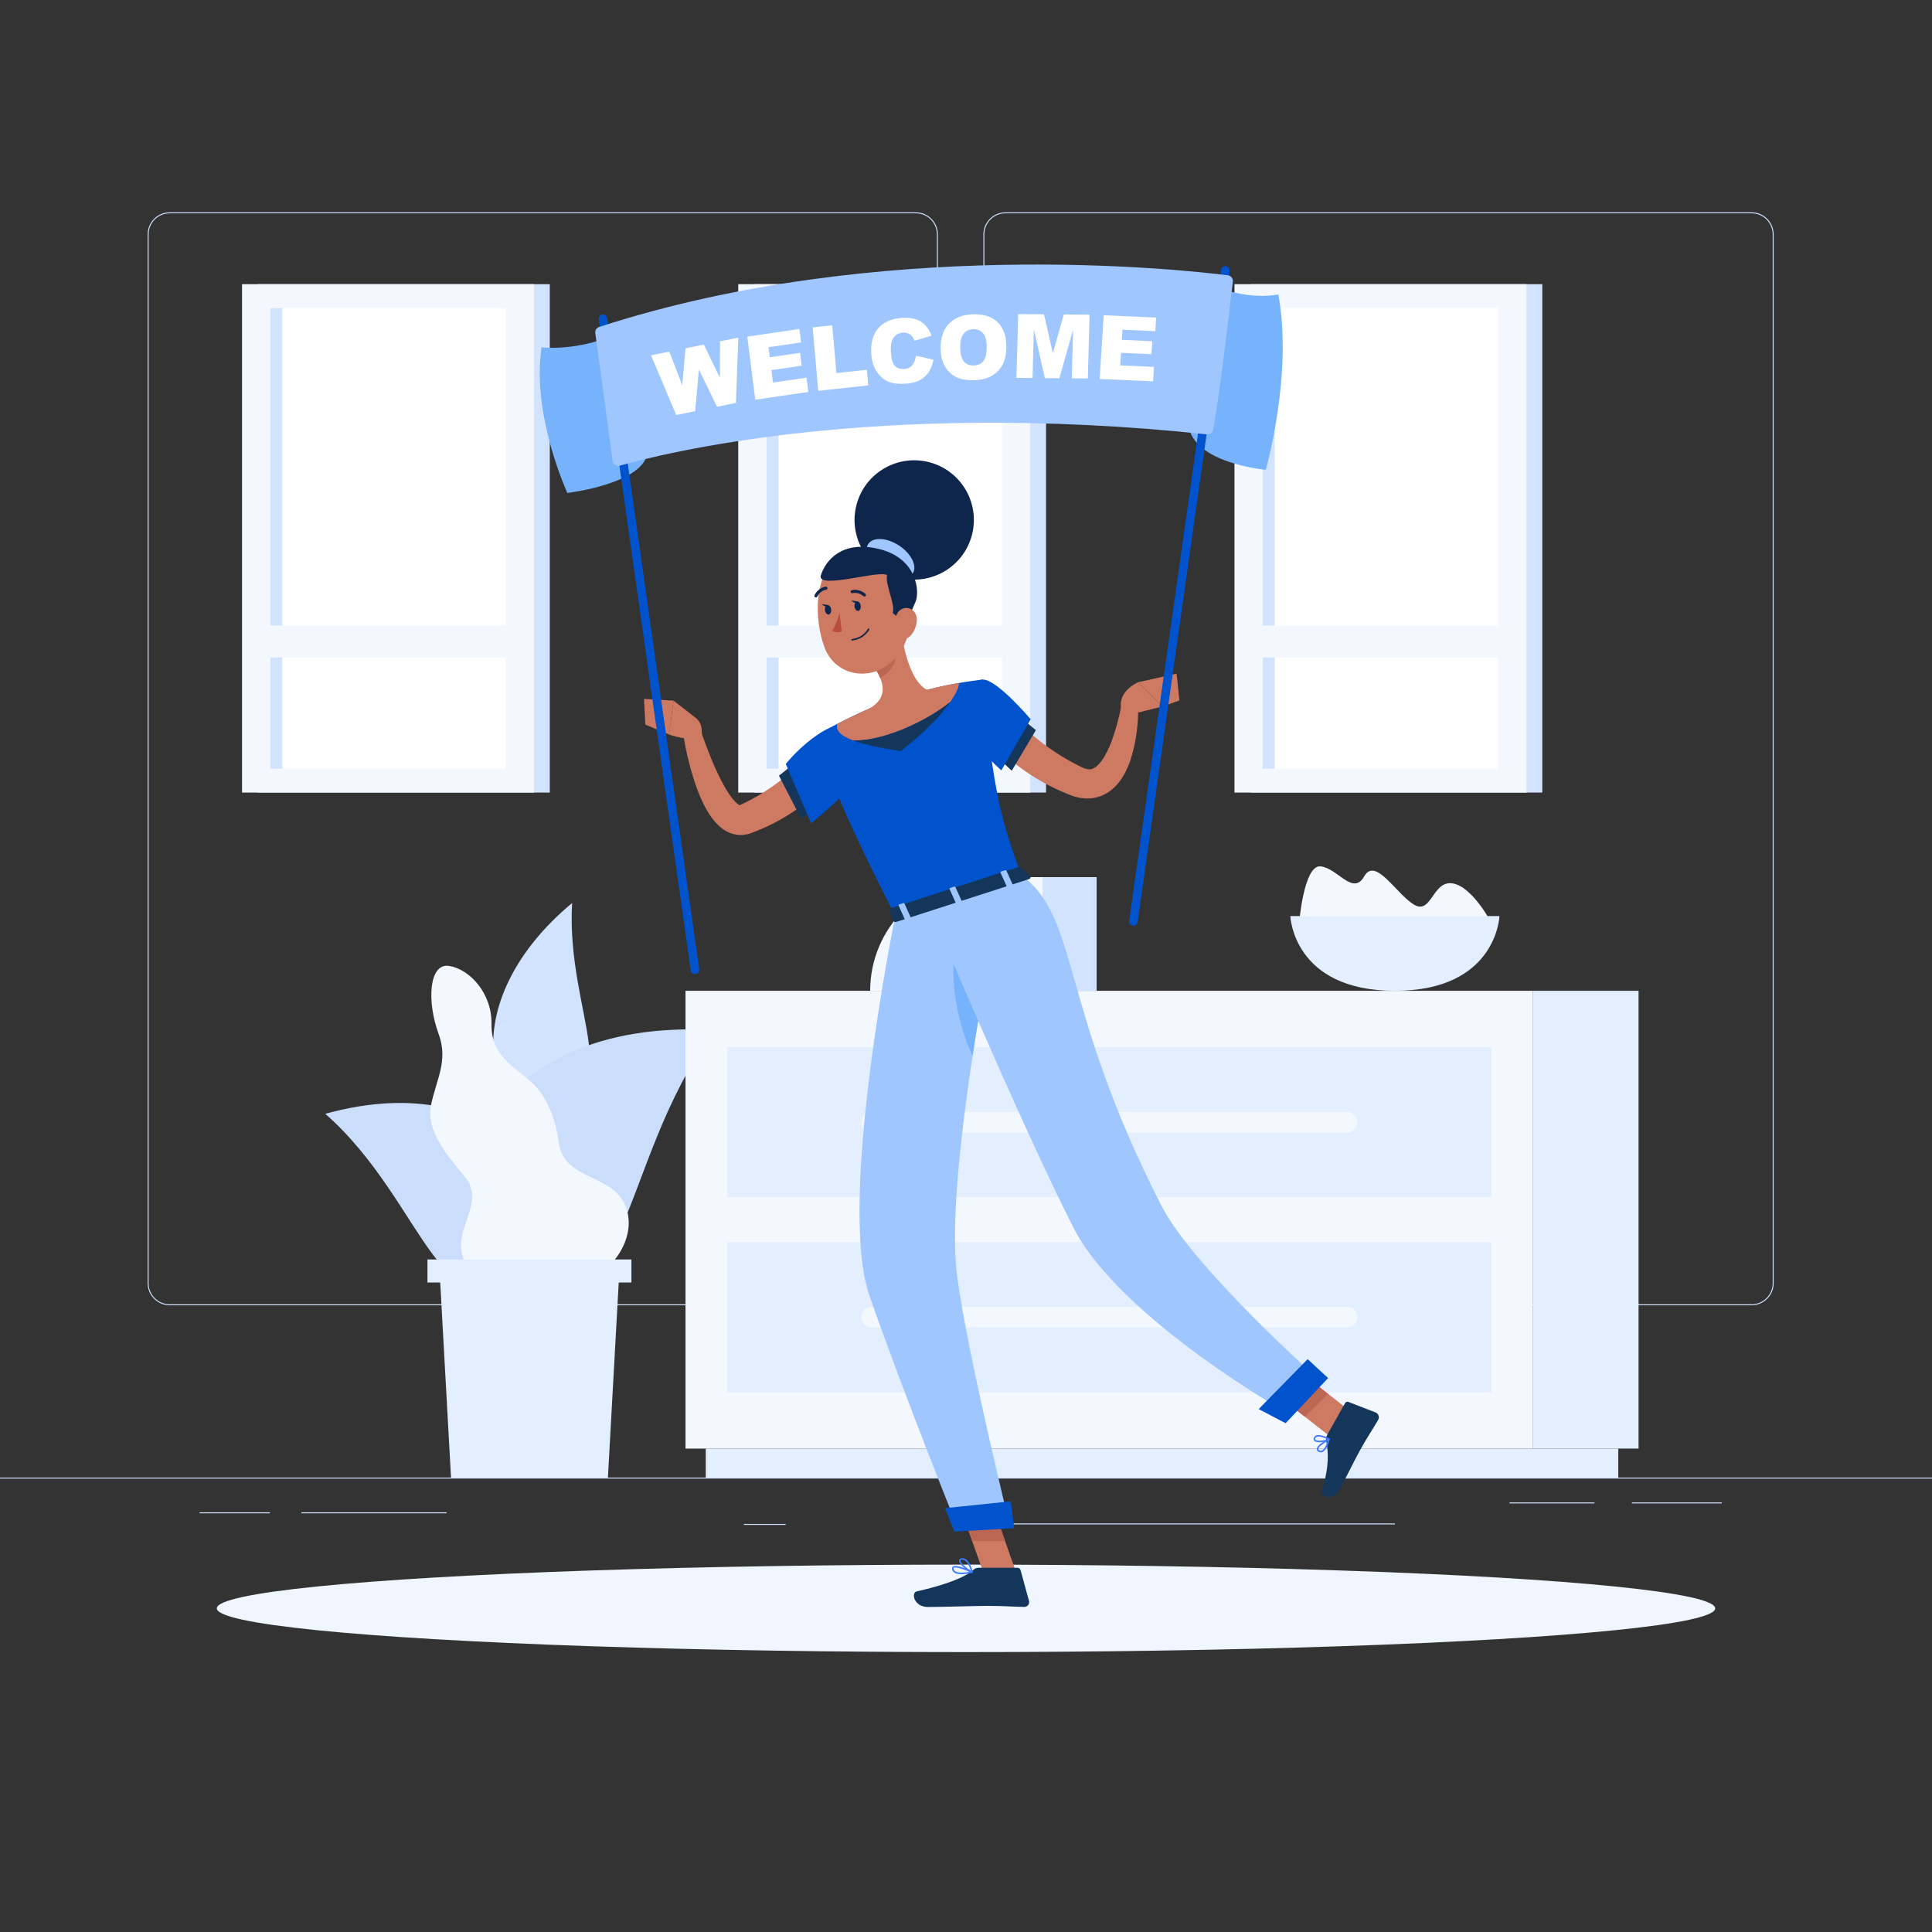 <?xml version="1.0"?>
<svg width="500" height="500" xmlns="http://www.w3.org/2000/svg" xmlns:svg="http://www.w3.org/2000/svg" enable-background="new 0 0 500 500" version="1.1" xml:space="preserve">
 <rect width="100%" height="100%" fill="#333333" stroke="none"/>
 <g class="layer">
  <title>Layer 1</title>
  <g id="Background_2">
   <g id="svg_1">
    <g id="svg_2">
     <g id="svg_3">
      <g id="svg_4">
       <rect fill="#D1E3FF" height="0.25" id="svg_5" width="500" y="382.4"/>
       <rect fill="#D1E3FF" height="0.25" id="svg_6" width="23.25" x="422.33" y="388.83"/>
       <rect fill="#D1E3FF" height="0.25" id="svg_7" width="110.43" x="250.57" y="394.26"/>
       <rect fill="#D1E3FF" height="0.25" id="svg_8" width="10.83" x="192.5" y="394.39"/>
       <rect fill="#D1E3FF" height="0.25" id="svg_9" width="37.56" x="78" y="391.39"/>
       <rect fill="#D1E3FF" height="0.25" id="svg_10" width="21.98" x="390.67" y="388.83"/>
       <rect fill="#D1E3FF" height="0.25" id="svg_11" width="18.19" x="51.65" y="391.39"/>
       <path d="m237.01,337.8l-193.1,0c-3.14,0 -5.7,-2.56 -5.7,-5.71l0,-271.43c0,-3.15 2.56,-5.71 5.7,-5.71l193.1,0c3.15,0 5.71,2.56 5.71,5.71l0,271.43c0,3.15 -2.56,5.71 -5.71,5.71zm-193.1,-282.6c-3.01,0 -5.45,2.45 -5.45,5.46l0,271.43c0,3.01 2.44,5.46 5.45,5.46l193.1,0c3.01,0 5.46,-2.45 5.46,-5.46l0,-271.43c0,-3.01 -2.45,-5.46 -5.46,-5.46l-193.1,0z" fill="#D1E3FF" id="svg_12"/>
       <path d="m453.31,337.8l-193.1,0c-3.14,0 -5.71,-2.56 -5.71,-5.71l0,-271.43c0,-3.15 2.57,-5.71 5.71,-5.71l193.1,0c3.15,0 5.71,2.56 5.71,5.71l0,271.43c0,3.15 -2.56,5.71 -5.71,5.71zm-193.1,-282.6c-3.01,0 -5.46,2.45 -5.46,5.46l0,271.43c0,3.01 2.45,5.46 5.46,5.46l193.1,0c3.01,0 5.46,-2.45 5.46,-5.46l0,-271.43c0,-3.01 -2.45,-5.46 -5.46,-5.46l-193.1,0z" fill="#D1E3FF" id="svg_13"/>
      </g>
     </g>
    </g>
    <g id="svg_14">
     <g id="svg_15">
      <g id="svg_16">
       <g id="svg_17">
        <rect fill="#D1E3FF" height="131.57" id="svg_18" transform="matrix(-1 -1.224647e-16 1.224647e-16 -1 722.703 278.666)" width="75.57" x="323.56" y="73.55"/>
        <rect fill="#F3F8FF" height="131.57" id="svg_19" transform="matrix(-1 -1.224647e-16 1.224647e-16 -1 714.536 278.666)" width="75.57" x="319.48" y="73.55"/>
        <rect fill="#FFFFFF" height="60.91" id="svg_20" transform="matrix(-1.836970e-16 1 -1 -1.836970e-16 496.601 -217.935)" width="119.22" x="297.66" y="108.88"/>
        <rect fill="#D1E3FF" height="3.09" id="svg_21" transform="matrix(-1.836970e-16 1 -1 -1.836970e-16 467.688 -189.021)" width="119.22" x="268.75" y="137.79"/>
        <rect fill="#F3F8FF" height="8.29" id="svg_22" transform="matrix(-1 -1.224647e-16 1.224647e-16 -1 714.536 332.063)" width="69.51" x="322.51" y="161.89"/>
       </g>
      </g>
     </g>
     <g id="svg_23">
      <g id="svg_24">
       <g id="svg_25">
        <rect fill="#D1E3FF" height="131.57" id="svg_26" transform="matrix(-1 -1.224647e-16 1.224647e-16 -1 465.854 278.666)" width="75.57" x="195.14" y="73.55"/>
        <rect fill="#F3F8FF" height="131.57" id="svg_27" transform="matrix(-1 -1.224647e-16 1.224647e-16 -1 457.688 278.666)" width="75.57" x="191.06" y="73.55"/>
        <rect fill="#FFFFFF" height="60.91" id="svg_28" transform="matrix(-1.836970e-16 1 -1 -1.836970e-16 368.177 -89.51)" width="119.22" x="169.24" y="108.88"/>
        <rect fill="#D1E3FF" height="3.09" id="svg_29" transform="matrix(-1.836970e-16 1 -1 -1.836970e-16 339.263 -60.597)" width="119.22" x="140.32" y="137.79"/>
        <rect fill="#F3F8FF" height="8.29" id="svg_30" transform="matrix(-1 -1.224647e-16 1.224647e-16 -1 457.688 332.063)" width="69.51" x="194.09" y="161.89"/>
       </g>
      </g>
     </g>
     <g id="svg_31">
      <g id="svg_32">
       <g id="svg_33">
        <rect fill="#D1E3FF" height="131.57" id="svg_34" transform="matrix(-1 -1.224647e-16 1.224647e-16 -1 209.006 278.666)" width="75.57" x="66.72" y="73.55"/>
        <rect fill="#F3F8FF" height="131.57" id="svg_35" transform="matrix(-1 -1.224647e-16 1.224647e-16 -1 200.839 278.666)" width="75.57" x="62.63" y="73.55"/>
        <rect fill="#FFFFFF" height="60.91" id="svg_36" transform="matrix(-1.836970e-16 1 -1 -1.836970e-16 239.753 38.914)" width="119.22" x="40.81" y="108.88"/>
        <rect fill="#D1E3FF" height="3.09" id="svg_37" transform="matrix(-1.836970e-16 1 -1 -1.836970e-16 210.839 67.828)" width="119.22" x="11.9" y="137.79"/>
        <rect fill="#F3F8FF" height="8.29" id="svg_38" transform="matrix(-1 -1.224647e-16 1.224647e-16 -1 200.839 332.063)" width="69.51" x="65.66" y="161.89"/>
       </g>
      </g>
     </g>
     <g id="svg_39">
      <g id="svg_40">
       <path d="m140.02,286.52c-13.63,1.88 -22.06,-27.74 8.04,-52.82c-1.63,29.03 15.72,49.54 -8.04,52.82z" fill="#D1E3FF" id="svg_41"/>
       <path d="m130.02,325.31c-19.76,-13.85 -6.24,-62.24 54.91,-58.73c-26.46,35.62 -20.47,82.87 -54.91,58.73z" fill="#CADEFC" id="svg_42"/>
       <path d="m136.99,324.98c13.13,-14.14 -5.56,-49.73 -52.81,-36.73c26.67,23.42 29.91,61.39 52.81,36.73z" fill="#CADEFC" id="svg_43"/>
       <path d="m120.14,304.36c-4.54,-5.53 -9.9,-11.75 -8.6,-18.33c1.35,-6.63 4.55,-11.47 1.97,-18.47c-3.1,-8.4 -2.5,-18.42 2.74,-17.58c5.22,0.84 11.11,6.98 10.95,15.11c-0.09,7.88 5.05,10.4 9.9,14.59c4.82,4.16 6.71,10.31 7.58,16.36c1.53,9.53 13.87,7.73 17.16,16.01c3.38,7.99 -3.38,18.65 -14.19,21.1c-10.85,2.46 -18.51,3.97 -25.88,-4.46c-7.49,-8.96 5.09,-16.41 -1.63,-24.33z" fill="#F3F8FF" id="svg_44"/>
       <g id="svg_45">
        <polygon fill="#E3EEFF" id="svg_46" points="157.328,382.398 116.724,382.398 113.659,327.081 160.392,327.081       "/>
        <rect fill="#E3EEFF" height="5.96" id="svg_47" width="52.78" x="110.63" y="325.95"/>
       </g>
      </g>
     </g>
     <g id="svg_48">
      <rect fill="#E3EEFF" height="118.47" id="svg_49" transform="matrix(-1 -1.224647e-16 1.224647e-16 -1 820.798 631.308)" width="27.32" x="396.74" y="256.42"/>
      <rect fill="#E3EEFF" height="7.51" id="svg_50" transform="matrix(-1 -1.224647e-16 1.224647e-16 -1 601.47 757.29)" width="236.16" x="182.66" y="374.89"/>
      <rect fill="#F3F8FF" height="118.47" id="svg_51" width="219.33" x="177.41" y="256.42"/>
      <rect fill="#E3EEFF" height="38.85" id="svg_52" width="197.85" x="188.15" y="271"/>
      <rect fill="#E3EEFF" height="38.85" id="svg_53" width="197.85" x="188.15" y="321.45"/>
      <path d="m225.53,293.09l123.09,0c1.46,0 2.66,-1.2 2.66,-2.66l0,0c0,-1.47 -1.2,-2.67 -2.66,-2.67l-123.09,0c-1.46,0 -2.66,1.2 -2.66,2.67l0,0c0,1.46 1.2,2.66 2.66,2.66z" fill="#F3F8FF" id="svg_54"/>
      <path d="m225.53,343.55l123.09,0c1.46,0 2.66,-1.2 2.66,-2.67l0,0c0,-1.46 -1.2,-2.66 -2.66,-2.66l-123.09,0c-1.46,0 -2.66,1.2 -2.66,2.66l0,0c0,1.47 1.2,2.67 2.66,2.67z" fill="#F3F8FF" id="svg_55"/>
     </g>
     <g id="svg_56">
      <path d="m336.19,239.13c0,0 31.3,29.66 49.88,-0.12c0,0 -4.94,-9.57 -10.15,-10.39c-5.21,-0.82 -5.42,8.28 -10.03,5.47c-4.6,-2.81 -9.93,-12.42 -12.84,-7.28c-2.92,5.13 -6.93,-2.19 -11.3,-2.6c-4.37,-0.42 -5.56,14.92 -5.56,14.92z" fill="#F3F8FF" id="svg_57"/>
      <path d="m388.06,237.08c0,0 -0.68,19.34 -27.06,19.34c-26.37,0 -27.06,-19.34 -27.06,-19.34l54.12,0z" fill="#E3EEFF" id="svg_58"/>
     </g>
     <g id="svg_59">
      <path d="m254.61,227l15.19,0l0,29.42l-44.6,0l0,0c0,-16.25 13.17,-29.42 29.41,-29.42z" fill="#F3F8FF" id="svg_60"/>
      <rect fill="#D1E3FF" height="29.42" id="svg_61" width="14.01" x="269.8" y="227"/>
     </g>
    </g>
   </g>
  </g>
  <g display="none" id="Background_1">
   <path d="m208.69,124.91c-36.95,0.46 -67.33,-18.48 -98.43,10.72c-23.94,22.47 -28.37,56.49 -16.2,85.64c29.19,69.88 134.45,93.81 201.36,68.96c76.91,-28.56 132.54,-112.77 87.38,-173.33c-14.12,-18.94 -53.13,-36.57 -76.09,-36.03c-41.26,0.96 -57.19,43.52 -98.02,44.04z" display="inline" fill="#D4E8FF" id="svg_62" opacity="0.4"/>
  </g>
  <g id="Objects">
   <g id="svg_63">
    <ellipse cx="250" cy="416.24" fill="#F0F6FF" id="svg_64" rx="193.89" ry="11.32"/>
    <g id="svg_65">
     <g id="svg_66">
      <path d="m218.03,197.76c-0.28,0.41 -0.45,0.65 -0.66,0.95c-0.2,0.29 -0.41,0.55 -0.61,0.82c-0.42,0.54 -0.84,1.04 -1.27,1.55c-0.87,1 -1.75,1.97 -2.69,2.88c-1.86,1.83 -3.87,3.5 -5.97,5.04c-2.11,1.53 -4.34,2.88 -6.65,4.08c-1.17,0.58 -2.34,1.16 -3.55,1.64l-1.81,0.72l-0.5,0.19c-0.28,0.1 -0.55,0.2 -0.85,0.26c-0.59,0.14 -1.22,0.23 -1.85,0.22c-1.27,-0.01 -2.48,-0.37 -3.41,-0.86c-0.95,-0.49 -1.69,-1.08 -2.31,-1.67c-1.23,-1.19 -2.07,-2.4 -2.79,-3.6c-1.41,-2.41 -2.38,-4.79 -3.2,-7.2c-1.6,-4.81 -2.68,-9.57 -3.35,-14.51l4.18,-0.92c0.76,2.19 1.53,4.45 2.4,6.63c0.83,2.19 1.72,4.35 2.72,6.41c0.99,2.05 2.04,4.05 3.24,5.69c0.58,0.82 1.22,1.53 1.77,1.96c0.27,0.22 0.52,0.34 0.65,0.38c0.14,0.04 0.13,0 0.06,-0.02c-0.03,0 -0.06,-0.02 -0.07,-0.02c-0.01,0 0,-0.02 0.01,-0.02l0.32,-0.16l1.5,-0.72c0.99,-0.48 1.94,-1.05 2.91,-1.58c1.9,-1.13 3.72,-2.38 5.48,-3.71c1.74,-1.36 3.38,-2.83 4.92,-4.39c0.79,-0.77 1.53,-1.58 2.24,-2.39c0.35,-0.41 0.7,-0.83 1.03,-1.24l0.48,-0.61l0.39,-0.52l7.24,4.72z" fill="#CE7A63" id="svg_67"/>
      <polygon fill="#14365B" id="svg_68" points="205.889,197.333 210.959,209.487 207.293,211.784 201.593,200.747     "/>
      <path d="m220.24,187.09c-8.27,-0.11 -16.67,10.36 -16.88,10.62l6.55,15.38c0,0 14.54,-11.81 15.27,-16.43c0.76,-4.81 0.3,-9.5 -4.94,-9.57z" fill="#0053CC" id="svg_69"/>
      <path d="m180.03,185.77l-5.72,-4.45l-1.16,8.76c0,0 5.56,2.18 8.52,0.29l-0.08,-1.6c-0.06,-1.18 -0.63,-2.27 -1.56,-3z" fill="#CE7A63" id="svg_70"/>
      <polygon fill="#CE7A63" id="svg_71" points="166.663,180.875 167.02,187.535 173.153,190.076 174.306,181.322     "/>
      <path d="m291.95,185.06l8.84,-2.21l-6.18,-6.31c0,0 -5.73,2.34 -4.34,7.34l1.68,1.18z" fill="#CE7A63" id="svg_72"/>
      <polygon fill="#CE7A63" id="svg_73" points="305.231,181.278 304.5,174.338 294.613,176.543 300.791,182.852     "/>
      <polygon fill="#CE7A63" id="svg_74" points="263.165,407.467 254.936,408.265 248.074,388.837 256.303,388.04     "/>
      <polygon fill="#CE7A63" id="svg_75" points="351.273,366.64 345.207,372.522 329.635,360.364 335.702,354.482     "/>
      <path d="m343.46,371.38l4.66,-8.27c0.17,-0.3 0.51,-0.42 0.83,-0.3l7.08,2.74c0.73,0.29 1.04,1.23 0.64,1.92c-1.67,2.86 -2.62,4.15 -4.67,7.79c-1.26,2.24 -3.72,7.37 -5.46,10.46c-1.71,3.02 -4.89,1.53 -4.45,0.09c2.01,-6.47 1.67,-10.08 1.13,-12.94c-0.1,-0.52 -0.01,-1.05 0.24,-1.49z" fill="#14365B" id="svg_76"/>
      <path d="m253.3,405.74l10.03,0c0.36,0 0.69,0.26 0.79,0.61l2.18,7.93c0.22,0.83 -0.38,1.6 -1.22,1.59c-3.51,-0.06 -5.22,-0.27 -9.63,-0.27c-2.71,0 -11.54,0.29 -15.29,0.29c-3.66,0 -4.43,-3.71 -2.91,-4.04c6.8,-1.51 12.54,-3.58 14.63,-5.56c0.38,-0.35 0.89,-0.55 1.42,-0.55z" fill="#14365B" id="svg_77"/>
      <polygon fill="#BC6753" id="svg_78" points="248.078,388.842 251.613,398.857 260.128,398.857 256.31,388.044     "/>
      <polygon fill="#BC6753" id="svg_79" points="335.707,354.484 329.638,360.369 337.668,366.633 343.737,360.748     "/>
      <path d="m212.19,189.76c0,0 -3.4,2.59 19.51,47.3c12.96,-4.19 26.35,-8.51 32.66,-10.54c-4.84,-13.12 -7.5,-21.31 -9.96,-50.64c0,0 -7.32,0.72 -14.45,2.65c-9.66,2.61 -14.28,4.55 -14.83,4.79c-6.19,2.63 -12.93,6.44 -12.93,6.44z" fill="#0053CC" id="svg_80"/>
      <path d="m233.09,162.31c0.6,5.07 2.49,14.11 6.86,16.22c0,0 0.25,5.26 -8.61,8.12c-9.75,3.15 -6.22,-3.33 -6.22,-3.33c4.91,-2.99 3.5,-6.9 1.37,-10.3l6.6,-10.71z" fill="#CE7A63" id="svg_81"/>
      <g id="svg_82">
       <path d="m216.7,187.34c2.41,-1.25 5.48,-2.77 8.42,-4.03c4.69,-2 9.25,-3.28 14.83,-4.79c2.85,-0.77 5.73,-1.36 8.16,-1.76c0.23,0.68 -0.47,2.44 -2.15,4.86c-5.35,4.45 -16.76,10.22 -25.17,10.01c-3.63,-1.37 -4.55,-2.82 -4.09,-4.29z" fill="#CE7A63" id="svg_83"/>
       <path d="m245.96,181.63c-2.32,3.32 -6.52,7.91 -12.88,12.75c-5.8,-0.86 -9.72,-1.79 -12.29,-2.75c8.41,0.21 19.82,-5.56 25.17,-10z" fill="#14365B" id="svg_84"/>
      </g>
      <path d="m230.4,166.67l-3.91,6.34c0.51,0.81 0.97,1.64 1.31,2.49c1.94,-0.95 4.41,-3.76 3.94,-5.96c-0.23,-1.1 -1.01,-2.43 -1.34,-2.87z" fill="#BC6753" id="svg_85"/>
      <path d="m235.07,152.92c0.5,8.37 0.89,11.9 -2.78,16.68c-5.53,7.18 -15.92,5.97 -18.92,-2.08c-2.69,-7.25 -3.06,-19.72 4.66,-24.02c7.62,-4.24 16.53,1.05 17.04,9.42z" fill="#CE7A63" id="svg_86"/>
      <ellipse cx="236.53" cy="134.49" fill="#0F264C" id="svg_87" rx="15.44" ry="15.44" transform="matrix(0.222 -0.975 0.975 0.222 52.958 335.322)"/>
      <path d="m232.69,141.2c3.18,2.1 4.76,5.32 3.53,7.19c-1.23,1.87 -4.81,1.69 -8,-0.41c-3.18,-2.1 -4.76,-5.32 -3.53,-7.19c1.23,-1.87 4.81,-1.69 8,0.41z" fill="#9FC6FF" id="svg_88"/>
      <path d="m231.02,158.63c0.83,-1.92 -2.06,-7.62 -1.44,-9.75c-1.66,-1.55 -18.49,3.93 -17.13,-0.07c1.3,-3.84 5.4,-8.93 14.76,-6.8c10.04,2.28 10.87,10.93 9.75,13.69c-1.13,2.76 -2.71,5.63 -2.71,5.63l-3.23,-2.7z" fill="#0F264C" id="svg_89"/>
      <path d="m237.28,160.26c0.03,1.73 -0.73,3.33 -1.73,4.35c-1.51,1.53 -3.33,0.43 -3.8,-1.55c-0.43,-1.78 -0.15,-4.73 1.79,-5.51c1.92,-0.78 3.69,0.72 3.74,2.71z" fill="#CE7A63" id="svg_90"/>
      <path d="m231.7,237.06c0,0 -15.14,73.84 -6.7,98.19c8.78,25.33 23.07,60.69 23.07,60.69l13.35,-0.76c0,0 -11.03,-44.69 -13.71,-64.86c-3.7,-27.82 12.18,-102.36 12.18,-102.36l-28.19,9.1z" fill="#9FC6FF" id="svg_91"/>
      <polygon fill="#0053CC" id="svg_92" points="262.474,395.5 247.02,396.386 244.542,390.313 261.583,388.542     "/>
      <path d="m247.71,242.74c-2.32,8.58 -0.38,21.44 4,30.46c1.07,-7.01 2.21,-13.78 3.29,-19.85c-2.25,-4.31 -4.73,-8.21 -7.29,-10.61z" fill="#77B3FC" id="svg_93"/>
      <path d="m240.32,234.27c0,0 22.48,53.69 37.37,83.23c12.01,23.86 56.53,48.83 56.53,48.83l7.97,-8.48c0,0 -33.27,-29.55 -41.57,-45.73c-26.56,-51.79 -21.1,-74.41 -36.27,-85.61l-24.03,7.76z" fill="#9FC6FF" id="svg_94"/>
      <polygon fill="#0053CC" id="svg_95" points="343.706,356.641 332.712,368.331 325.75,364.667 338.417,351.75     "/>
      <path d="m264.23,224.44l2.41,2.45c0.19,0.19 -0.01,0.51 -0.38,0.63l-34.25,11.05c-0.3,0.1 -0.59,0.03 -0.67,-0.15l-1.23,-2.83c-0.09,-0.19 0.11,-0.44 0.43,-0.55l33.08,-10.67c0.24,-0.08 0.49,-0.05 0.61,0.07z" fill="#14365B" id="svg_96"/>
      <path d="m260.98,229.57l0.88,-0.28c0.18,-0.06 0.29,-0.2 0.24,-0.3l-1.64,-3.67c-0.05,-0.1 -0.24,-0.14 -0.41,-0.09l-0.89,0.29c-0.17,0.06 -0.28,0.19 -0.23,0.3l1.64,3.66c0.05,0.11 0.23,0.15 0.41,0.09z" fill="#9FC6FF" id="svg_97"/>
      <path d="m234.6,238.09l0.88,-0.29c0.18,-0.06 0.29,-0.19 0.24,-0.3l-1.64,-3.66c-0.05,-0.11 -0.24,-0.15 -0.41,-0.09l-0.89,0.28c-0.17,0.06 -0.28,0.19 -0.23,0.3l1.64,3.67c0.05,0.1 0.23,0.14 0.41,0.09z" fill="#9FC6FF" id="svg_98"/>
      <path d="m247.79,233.83l0.88,-0.29c0.18,-0.05 0.29,-0.19 0.24,-0.29l-1.64,-3.67c-0.05,-0.11 -0.24,-0.15 -0.41,-0.09l-0.89,0.29c-0.17,0.05 -0.28,0.19 -0.23,0.29l1.64,3.67c0.05,0.1 0.23,0.15 0.41,0.09z" fill="#9FC6FF" id="svg_99"/>
      <path d="m222.75,156.78c0.08,0.67 -0.21,1.27 -0.65,1.32c-0.44,0.06 -0.87,-0.45 -0.95,-1.13c-0.08,-0.67 0.21,-1.27 0.65,-1.32c0.44,-0.05 0.87,0.45 0.95,1.13z" fill="#0F264C" id="svg_100"/>
      <path d="m215.1,157.71c0.09,0.68 -0.21,1.27 -0.65,1.32s-0.87,-0.45 -0.95,-1.12c-0.08,-0.68 0.21,-1.27 0.65,-1.33c0.44,-0.05 0.87,0.45 0.95,1.13z" fill="#0F264C" id="svg_101"/>
      <path d="m214.35,156.6l-1.68,-0.27c0,0 0.99,1.17 1.68,0.27z" fill="#0F264C" id="svg_102"/>
      <path d="m217.27,158.63c0,0 -0.8,3.05 -1.89,4.61c1,0.72 2.47,0.16 2.47,0.16l-0.58,-4.77z" fill="#BA4D3C" id="svg_103"/>
      <path d="m220.53,165.77c-0.1,0 -0.19,-0.07 -0.2,-0.17c-0.01,-0.11 0.07,-0.21 0.18,-0.23c2.96,-0.36 4.1,-2.6 4.11,-2.62c0.05,-0.1 0.17,-0.15 0.27,-0.1c0.1,0.05 0.14,0.17 0.09,0.27c-0.05,0.1 -1.24,2.46 -4.43,2.85c0,0 -0.01,0 -0.02,0z" fill="#0F264C" id="svg_104"/>
      <path d="m223.7,154.38c-0.09,0 -0.19,-0.04 -0.26,-0.1c-1.34,-1.16 -2.73,-0.79 -2.79,-0.77c-0.21,0.06 -0.44,-0.06 -0.5,-0.28c-0.06,-0.21 0.07,-0.43 0.28,-0.49c0.07,-0.02 1.85,-0.51 3.53,0.93c0.17,0.15 0.19,0.4 0.04,0.57c-0.08,0.09 -0.19,0.14 -0.3,0.14z" fill="#0F264C" id="svg_105"/>
      <path d="m211.15,154.62c-0.06,0 -0.12,-0.02 -0.18,-0.05c-0.2,-0.1 -0.27,-0.34 -0.18,-0.54c1,-1.97 2.83,-2.2 2.91,-2.21c0.22,-0.02 0.42,0.13 0.44,0.36c0.03,0.21 -0.13,0.41 -0.35,0.44l0,0c-0.06,0 -1.49,0.2 -2.28,1.78c-0.07,0.13 -0.21,0.22 -0.36,0.22z" fill="#0F264C" id="svg_106"/>
      <path d="m260.98,183.69l0.37,0.48l0.47,0.57c0.32,0.38 0.66,0.77 1,1.15c0.69,0.77 1.41,1.53 2.18,2.25c1.5,1.47 3.09,2.86 4.77,4.16c1.7,1.27 3.44,2.49 5.27,3.59c0.91,0.54 1.84,1.07 2.78,1.58l1.43,0.73l0.69,0.35c0.17,0.08 0.34,0.16 0.5,0.22c0.66,0.26 1.18,0.33 1.61,0.33c0.44,-0.02 0.87,-0.15 1.4,-0.52c1.08,-0.72 2.21,-2.33 3.09,-4.12c0.91,-1.81 1.63,-3.85 2.23,-5.95c0.63,-2.07 1.12,-4.29 1.53,-6.4l4.27,0.27c0.05,4.89 -0.45,9.61 -2.08,14.52c-0.41,1.23 -0.95,2.45 -1.65,3.68c-0.7,1.21 -1.59,2.46 -2.85,3.55c-1.23,1.1 -2.93,2.03 -4.78,2.35c-1.84,0.34 -3.67,0.11 -5.18,-0.36c-0.4,-0.11 -0.75,-0.25 -1.12,-0.39l-0.87,-0.36l-1.7,-0.71c-1.13,-0.51 -2.24,-1.04 -3.33,-1.62c-2.18,-1.16 -4.29,-2.45 -6.31,-3.9c-2,-1.46 -3.94,-3.01 -5.75,-4.74c-0.91,-0.86 -1.77,-1.77 -2.62,-2.71c-0.42,-0.47 -0.84,-0.95 -1.24,-1.46l-0.61,-0.78c-0.21,-0.28 -0.37,-0.5 -0.65,-0.9l7.15,-4.86z" fill="#CE7A63" id="svg_107"/>
      <polygon fill="#14365B" id="svg_108" points="268.086,188.96 261.834,199.471 258.776,196.585 264.556,186.065     "/>
      <path d="m254.4,175.88c3.6,-0.06 12.34,10.26 12.34,10.26l-7.6,13.23c0,0 -9.68,-8.53 -9.67,-13.2c0.01,-4.87 0.83,-10.22 4.93,-10.29z" fill="#0053CC" id="svg_109"/>
      <path d="m341.82,375.87c-0.25,0 -0.51,-0.1 -0.76,-0.29c-0.27,-0.2 -0.31,-0.45 -0.29,-0.62c0.09,-1.08 2.8,-2.5 3.1,-2.66c0.07,-0.03 0.16,-0.02 0.22,0.03c0.06,0.05 0.09,0.13 0.07,0.21c-0.31,1.08 -0.99,2.94 -2.01,3.27c-0.11,0.04 -0.22,0.06 -0.33,0.06zm1.81,-2.98c-1.06,0.6 -2.41,1.54 -2.46,2.1c-0.01,0.08 0,0.17 0.14,0.27c0.25,0.2 0.48,0.25 0.72,0.18c0.55,-0.19 1.13,-1.13 1.6,-2.55z" fill="#407BFF" id="svg_110"/>
      <path d="m341.45,373.25c-0.53,0 -0.99,-0.09 -1.25,-0.31c-0.14,-0.12 -0.35,-0.39 -0.16,-0.86c0.12,-0.3 0.34,-0.5 0.65,-0.61c1.16,-0.39 3.28,0.78 3.37,0.84c0.07,0.03 0.11,0.1 0.11,0.17c0,0.07 -0.04,0.14 -0.1,0.17c-0.51,0.31 -1.67,0.6 -2.62,0.6zm-0.21,-1.46c-0.15,0 -0.3,0.02 -0.42,0.06c-0.2,0.07 -0.33,0.19 -0.41,0.38c-0.1,0.24 -0.03,0.34 0.05,0.41c0.45,0.38 2.11,0.22 3.06,-0.17c-0.59,-0.29 -1.57,-0.68 -2.28,-0.68z" fill="#407BFF" id="svg_111"/>
      <path d="m248.86,407.4c-0.78,0 -1.5,-0.12 -1.96,-0.47c-0.31,-0.24 -0.49,-0.56 -0.51,-0.96c-0.02,-0.3 0.13,-0.47 0.25,-0.55c0.91,-0.62 4.33,0.94 5,1.25c0.08,0.04 0.12,0.12 0.11,0.21c-0.01,0.08 -0.07,0.15 -0.15,0.17c-0.73,0.16 -1.78,0.35 -2.74,0.35zm-1.6,-1.73c-0.17,0 -0.31,0.02 -0.39,0.08c-0.05,0.03 -0.09,0.08 -0.08,0.19c0.02,0.28 0.13,0.5 0.35,0.67c0.79,0.59 2.67,0.37 3.77,0.17c-1.24,-0.53 -2.85,-1.11 -3.65,-1.11z" fill="#407BFF" id="svg_112"/>
      <path d="m251.56,407.06c-0.03,0 -0.06,-0.01 -0.08,-0.02c-1.13,-0.46 -3.41,-2.29 -3.28,-3.24c0.02,-0.2 0.17,-0.46 0.68,-0.53c1.99,-0.26 2.84,3.39 2.87,3.54c0.02,0.07 -0.01,0.15 -0.06,0.2c-0.04,0.03 -0.09,0.05 -0.13,0.05zm-2.5,-3.4c-0.04,0 -0.09,0 -0.13,0.01c-0.21,0.02 -0.33,0.09 -0.34,0.19c-0.07,0.54 1.5,1.99 2.66,2.62c-0.27,-0.87 -0.99,-2.82 -2.19,-2.82z" fill="#407BFF" id="svg_113"/>
      <path d="m222,155.66l-1.68,-0.27c0,0 0.99,1.17 1.68,0.27z" fill="#0F264C" id="svg_114"/>
     </g>
     <g id="svg_115">
      <path d="m159.44,85.78c-1.77,2.22 -11.52,4.83 -19.27,4.11c-2.67,17.52 6.66,37.69 6.66,37.69s20.25,-2.41 20.75,-10.75c0.5,-8.33 -8.14,-31.05 -8.14,-31.05z" fill="#77B3FC" id="svg_116"/>
      <path d="m312.73,72.45c1.81,2.55 11.01,5.08 18.11,3.76c3.81,20.74 -3.25,45.38 -3.25,45.38s-18.87,-1.68 -19.98,-11.59c-1.1,-9.92 5.12,-37.55 5.12,-37.55z" fill="#77B3FC" id="svg_117"/>
      <path d="m180.01,252.07l0,0c-0.61,0.09 -1.17,-0.34 -1.26,-0.94l-23.8,-168.47c-0.09,-0.61 0.34,-1.17 0.95,-1.26l0,0c0.6,-0.08 1.17,0.34 1.25,0.95l23.81,168.46c0.08,0.61 -0.34,1.17 -0.95,1.26z" fill="#0053CC" id="svg_118"/>
      <path d="m293.17,239.55l0,0c0.61,0.08 1.17,-0.34 1.26,-0.95l23.8,-168.46c0.09,-0.61 -0.33,-1.17 -0.94,-1.26l0,0c-0.61,-0.08 -1.17,0.34 -1.26,0.95l-23.8,168.46c-0.09,0.61 0.34,1.17 0.94,1.26z" fill="#0053CC" id="svg_119"/>
      <path d="m154.06,86.22l4.49,33.08c0.12,0.89 1,1.46 1.86,1.21c10.06,-2.88 65.97,-17.24 151.93,-8.1c0.76,0.08 1.46,-0.42 1.6,-1.17c1.62,-8.38 4.41,-32.25 5.12,-38.36c0.09,-0.8 -0.48,-1.52 -1.28,-1.63c-11.54,-1.46 -90.31,-10.19 -162.72,13.37c-0.68,0.22 -1.1,0.9 -1,1.6z" fill="#9FC6FF" id="svg_120"/>
      <g id="svg_121">
       <path d="m168.48,91.95l4.74,-0.96l3.35,8.71l0.85,-9.56l4.73,-0.96l4.15,8.54l0.06,-9.39l4.72,-0.96l-0.62,16.9l-4.89,1l-4.69,-9.61l-0.97,10.75l-4.9,1l-6.53,-15.46z" fill="#FFFFFF" id="svg_122"/>
       <path d="m193.4,87.12l13.49,-1.98l0.44,3.48l-8.44,1.24l0.33,2.6l7.83,-1.15l0.42,3.33l-7.83,1.15l0.4,3.22l8.69,-1.27l0.47,3.69l-13.74,2.02l-2.06,-16.33z" fill="#FFFFFF" id="svg_123"/>
       <path d="m210.32,84.73l5.06,-0.55l1.08,12.37l7.89,-0.85l0.36,4.04l-12.95,1.4l-1.44,-16.41z" fill="#FFFFFF" id="svg_124"/>
       <path d="m237.06,92.06l4.51,1.03c-0.23,1.27 -0.65,2.35 -1.24,3.24c-0.6,0.88 -1.37,1.57 -2.3,2.07c-0.92,0.49 -2.12,0.79 -3.59,0.9c-1.78,0.12 -3.25,-0.03 -4.41,-0.47c-1.16,-0.44 -2.18,-1.29 -3.07,-2.54c-0.89,-1.25 -1.38,-2.9 -1.49,-4.94c-0.14,-2.72 0.48,-4.87 1.84,-6.43c1.37,-1.57 3.38,-2.45 6.02,-2.64c2.06,-0.14 3.71,0.16 4.93,0.91c1.23,0.76 2.17,1.98 2.84,3.68l-4.43,1.32c-0.18,-0.49 -0.36,-0.85 -0.55,-1.07c-0.3,-0.37 -0.66,-0.64 -1.08,-0.82c-0.42,-0.18 -0.89,-0.25 -1.39,-0.22c-1.15,0.09 -2.01,0.61 -2.57,1.58c-0.43,0.72 -0.61,1.82 -0.53,3.3c0.09,1.82 0.43,3.05 1.02,3.69c0.59,0.64 1.38,0.92 2.38,0.85c0.97,-0.07 1.69,-0.4 2.16,-0.98c0.46,-0.58 0.78,-1.4 0.95,-2.46z" fill="#FFFFFF" id="svg_125"/>
       <path d="m243.42,90.16c-0.03,-2.7 0.68,-4.82 2.16,-6.37c1.47,-1.55 3.54,-2.37 6.21,-2.45c2.73,-0.09 4.85,0.58 6.35,2c1.49,1.43 2.26,3.47 2.3,6.12c0.02,1.93 -0.28,3.53 -0.91,4.78c-0.63,1.26 -1.55,2.25 -2.77,2.97c-1.21,0.73 -2.73,1.12 -4.55,1.18c-1.85,0.06 -3.39,-0.19 -4.61,-0.74c-1.22,-0.55 -2.22,-1.46 -2.99,-2.72c-0.77,-1.25 -1.16,-2.85 -1.19,-4.77zm5.08,-0.15c0.02,1.67 0.34,2.85 0.97,3.56c0.62,0.71 1.46,1.04 2.53,1.01c1.09,-0.03 1.92,-0.42 2.51,-1.15c0.59,-0.73 0.87,-2.02 0.85,-3.87c-0.02,-1.55 -0.35,-2.68 -0.98,-3.37c-0.63,-0.7 -1.48,-1.03 -2.55,-0.99c-1.02,0.03 -1.84,0.42 -2.45,1.17c-0.61,0.75 -0.91,1.96 -0.88,3.64z" fill="#FFFFFF" id="svg_126"/>
       <path d="m263.51,81.29l6.67,0.05l2.3,10.07l2.83,-10.03l6.67,0.06l-0.45,16.5l-4.16,-0.03l0.35,-12.59l-3.55,12.56l-3.76,-0.03l-2.85,-12.61l-0.34,12.59l-4.16,-0.04l0.45,-16.5z" fill="#FFFFFF" id="svg_127"/>
       <path d="m285.64,81.58l13.57,0.61l-0.22,3.52l-8.5,-0.38l-0.17,2.62l7.89,0.35l-0.22,3.36l-7.88,-0.35l-0.21,3.25l8.75,0.39l-0.24,3.74l-13.82,-0.61l1.05,-16.5z" fill="#FFFFFF" id="svg_128"/>
      </g>
     </g>
    </g>
   </g>
  </g>
 </g>
</svg>